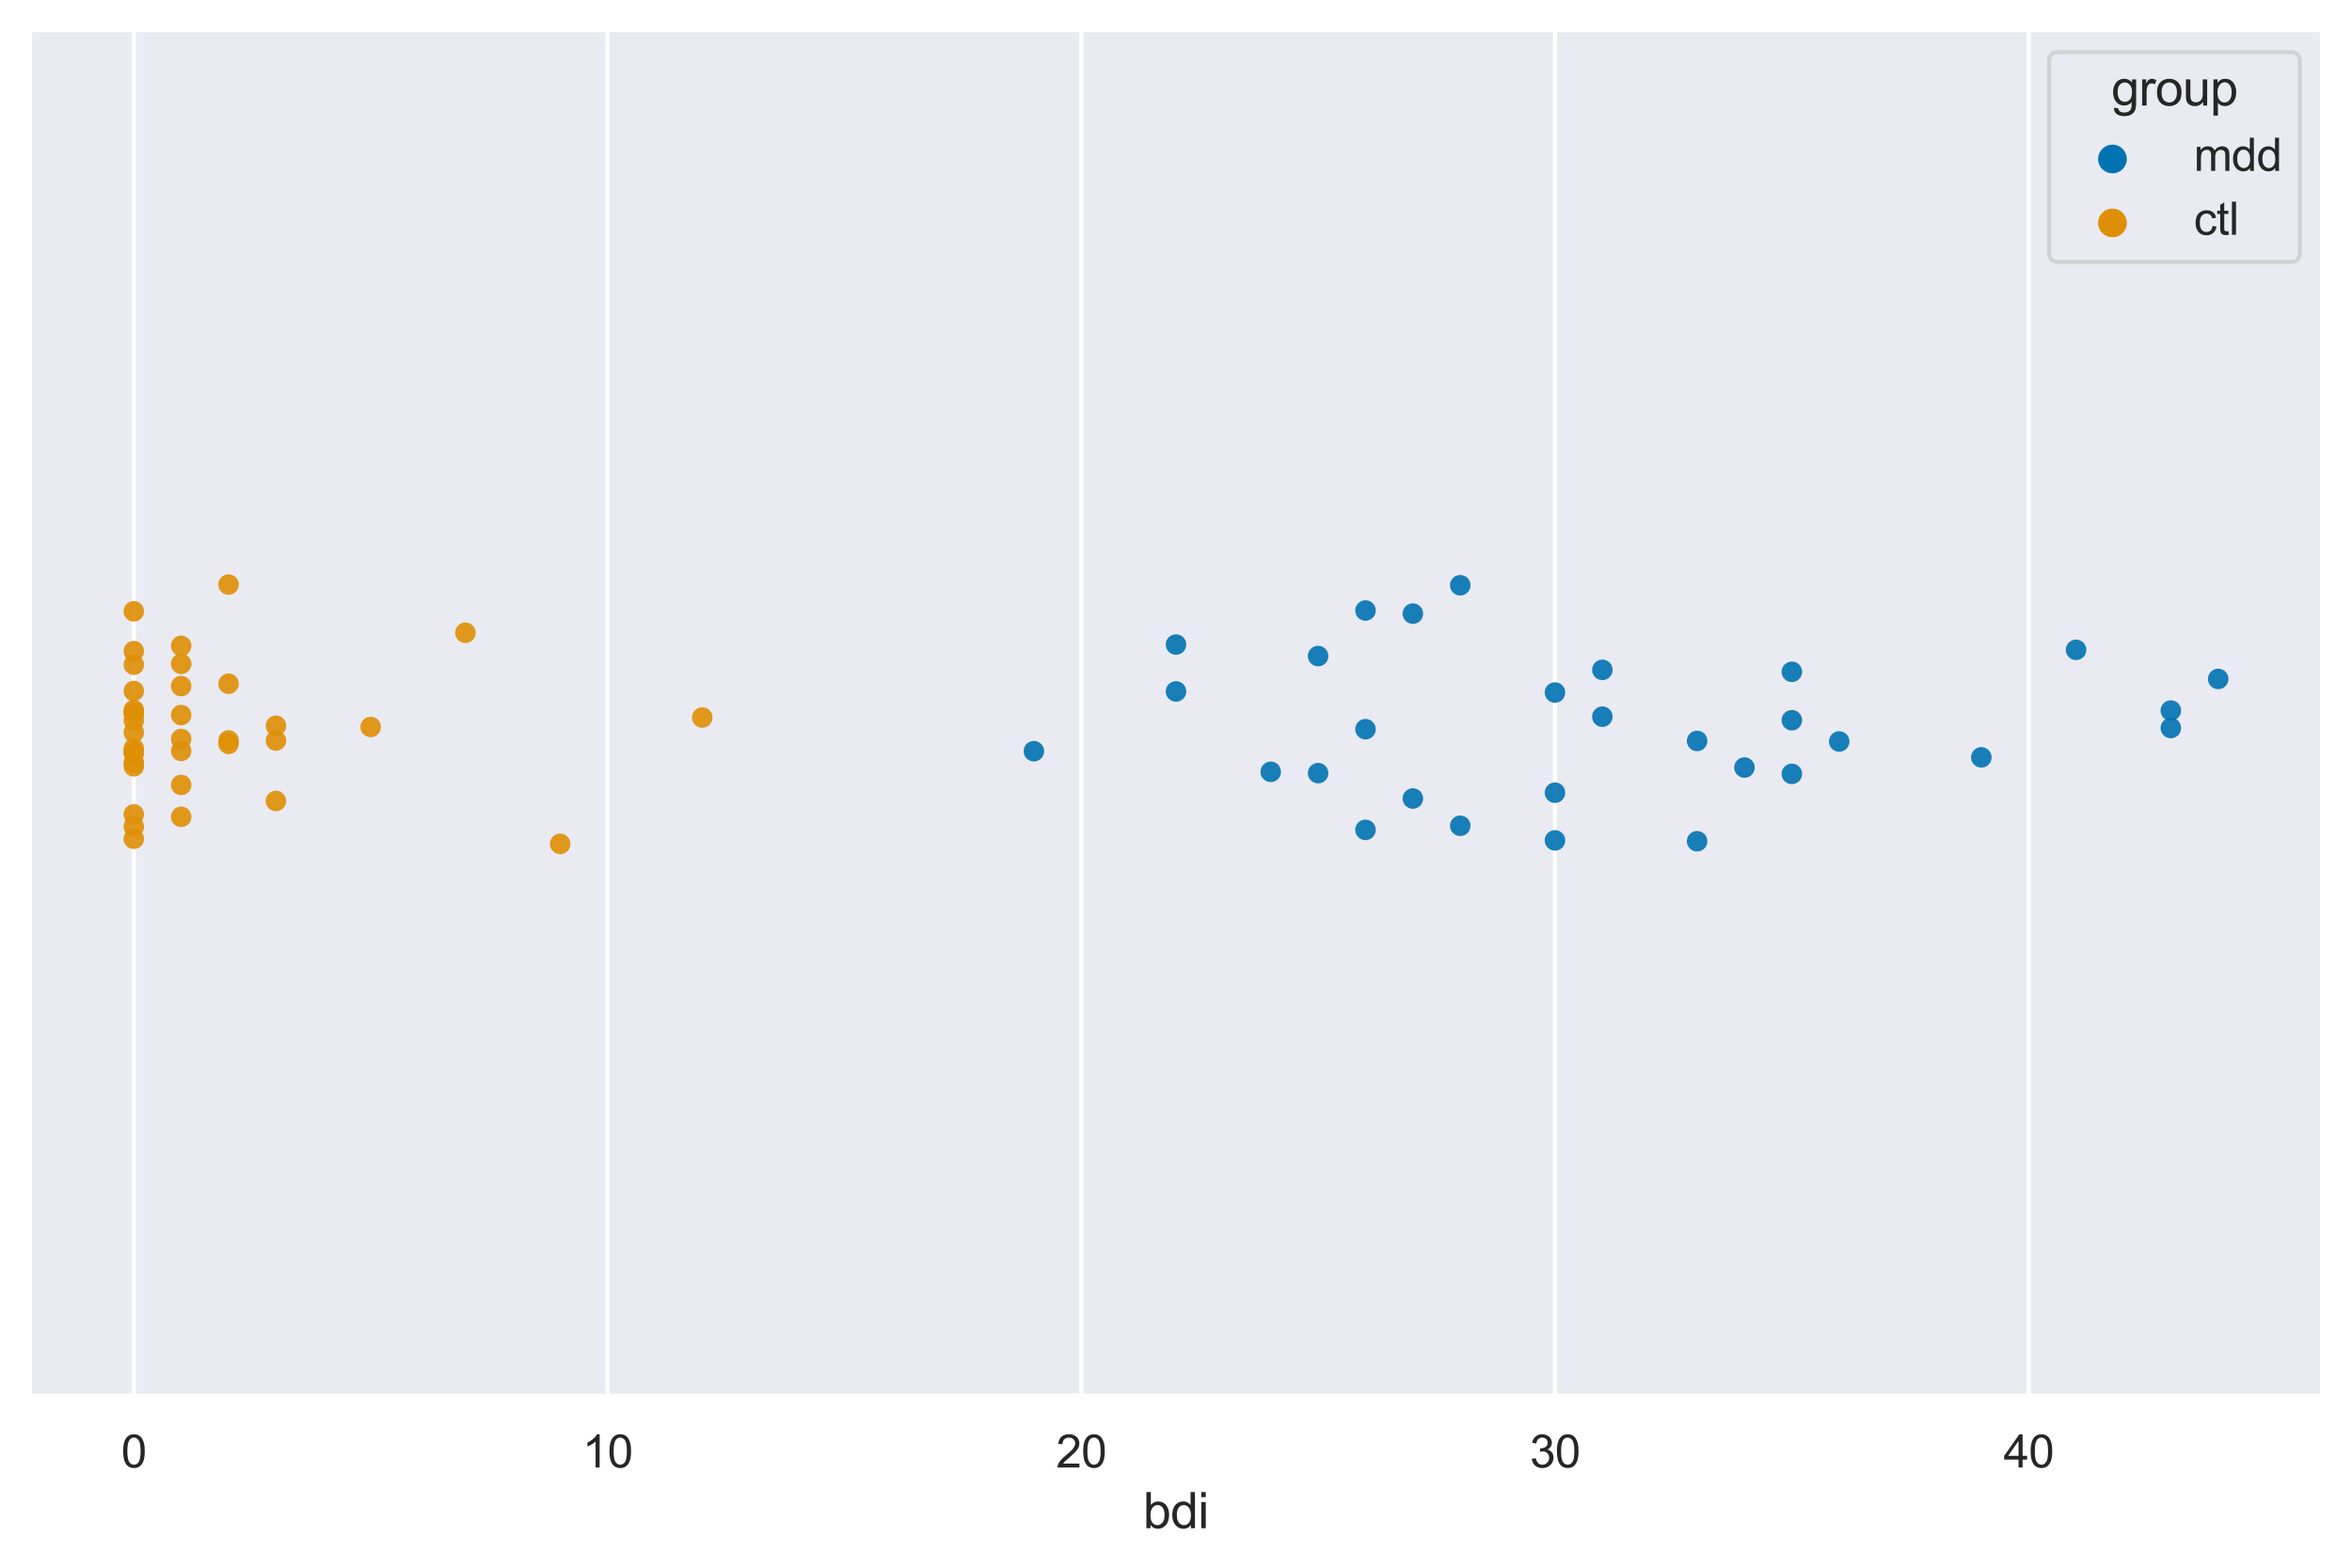 <?xml version="1.0" encoding="utf-8" standalone="no"?>
<!DOCTYPE svg PUBLIC "-//W3C//DTD SVG 1.1//EN"
  "http://www.w3.org/Graphics/SVG/1.1/DTD/svg11.dtd">
<svg xmlns:xlink="http://www.w3.org/1999/xlink" width="572.4pt" height="381.574pt" viewBox="0 0 572.4 381.574" xmlns="http://www.w3.org/2000/svg" version="1.1">
 <defs>
  <style type="text/css">*{stroke-linejoin: round; stroke-linecap: butt}</style>
 </defs>
 <g id="figure_1">
  <g id="patch_1">
   <path d="M 0 381.574 
L 572.4 381.574 
L 572.4 0 
L 0 0 
z
" style="fill: #ffffff"/>
  </g>
  <g id="axes_1">
   <g id="patch_2">
    <path d="M 7.2 339.84 
L 565.2 339.84 
L 565.2 7.2 
L 7.2 7.2 
z
" style="fill: #eaeaf2"/>
   </g>
   <g id="matplotlib.axis_1">
    <g id="xtick_1">
     <g id="line2d_1">
      <path d="M 32.564 339.84 
L 32.564 7.2 
" clip-path="url(#p813ad56c9c)" style="fill: none; stroke: #ffffff; stroke-linecap: round"/>
     </g>
     <g id="text_1">
      <!-- 0 -->
      <g style="fill: #262626" transform="translate(29.505 357.214) scale(0.11 -0.11)">
       <defs>
        <path id="ArialMT-30" d="M 266 2259 
Q 266 3072 433 3567 
Q 600 4063 929 4331 
Q 1259 4600 1759 4600 
Q 2128 4600 2406 4451 
Q 2684 4303 2865 4023 
Q 3047 3744 3150 3342 
Q 3253 2941 3253 2259 
Q 3253 1453 3087 958 
Q 2922 463 2592 192 
Q 2263 -78 1759 -78 
Q 1097 -78 719 397 
Q 266 969 266 2259 
z
M 844 2259 
Q 844 1131 1108 757 
Q 1372 384 1759 384 
Q 2147 384 2411 759 
Q 2675 1134 2675 2259 
Q 2675 3391 2411 3762 
Q 2147 4134 1753 4134 
Q 1366 4134 1134 3806 
Q 844 3388 844 2259 
z
" transform="scale(0.016)"/>
       </defs>
       <use xlink:href="#ArialMT-30"/>
      </g>
     </g>
    </g>
    <g id="xtick_2">
     <g id="line2d_2">
      <path d="M 147.853 339.84 
L 147.853 7.2 
" clip-path="url(#p813ad56c9c)" style="fill: none; stroke: #ffffff; stroke-linecap: round"/>
     </g>
     <g id="text_2">
      <!-- 10 -->
      <g style="fill: #262626" transform="translate(141.736 357.214) scale(0.11 -0.11)">
       <defs>
        <path id="ArialMT-31" d="M 2384 0 
L 1822 0 
L 1822 3584 
Q 1619 3391 1289 3197 
Q 959 3003 697 2906 
L 697 3450 
Q 1169 3672 1522 3987 
Q 1875 4303 2022 4600 
L 2384 4600 
L 2384 0 
z
" transform="scale(0.016)"/>
       </defs>
       <use xlink:href="#ArialMT-31"/>
       <use xlink:href="#ArialMT-30" x="55.615"/>
      </g>
     </g>
    </g>
    <g id="xtick_3">
     <g id="line2d_3">
      <path d="M 263.142 339.84 
L 263.142 7.2 
" clip-path="url(#p813ad56c9c)" style="fill: none; stroke: #ffffff; stroke-linecap: round"/>
     </g>
     <g id="text_3">
      <!-- 20 -->
      <g style="fill: #262626" transform="translate(257.025 357.214) scale(0.11 -0.11)">
       <defs>
        <path id="ArialMT-32" d="M 3222 541 
L 3222 0 
L 194 0 
Q 188 203 259 391 
Q 375 700 629 1000 
Q 884 1300 1366 1694 
Q 2113 2306 2375 2664 
Q 2638 3022 2638 3341 
Q 2638 3675 2398 3904 
Q 2159 4134 1775 4134 
Q 1369 4134 1125 3890 
Q 881 3647 878 3216 
L 300 3275 
Q 359 3922 746 4261 
Q 1134 4600 1788 4600 
Q 2447 4600 2831 4234 
Q 3216 3869 3216 3328 
Q 3216 3053 3103 2787 
Q 2991 2522 2730 2228 
Q 2469 1934 1863 1422 
Q 1356 997 1212 845 
Q 1069 694 975 541 
L 3222 541 
z
" transform="scale(0.016)"/>
       </defs>
       <use xlink:href="#ArialMT-32"/>
       <use xlink:href="#ArialMT-30" x="55.615"/>
      </g>
     </g>
    </g>
    <g id="xtick_4">
     <g id="line2d_4">
      <path d="M 378.431 339.84 
L 378.431 7.2 
" clip-path="url(#p813ad56c9c)" style="fill: none; stroke: #ffffff; stroke-linecap: round"/>
     </g>
     <g id="text_4">
      <!-- 30 -->
      <g style="fill: #262626" transform="translate(372.314 357.214) scale(0.11 -0.11)">
       <defs>
        <path id="ArialMT-33" d="M 269 1209 
L 831 1284 
Q 928 806 1161 595 
Q 1394 384 1728 384 
Q 2125 384 2398 659 
Q 2672 934 2672 1341 
Q 2672 1728 2419 1979 
Q 2166 2231 1775 2231 
Q 1616 2231 1378 2169 
L 1441 2663 
Q 1497 2656 1531 2656 
Q 1891 2656 2178 2843 
Q 2466 3031 2466 3422 
Q 2466 3731 2256 3934 
Q 2047 4138 1716 4138 
Q 1388 4138 1169 3931 
Q 950 3725 888 3313 
L 325 3413 
Q 428 3978 793 4289 
Q 1159 4600 1703 4600 
Q 2078 4600 2393 4439 
Q 2709 4278 2876 4000 
Q 3044 3722 3044 3409 
Q 3044 3113 2884 2869 
Q 2725 2625 2413 2481 
Q 2819 2388 3044 2092 
Q 3269 1797 3269 1353 
Q 3269 753 2831 336 
Q 2394 -81 1725 -81 
Q 1122 -81 723 278 
Q 325 638 269 1209 
z
" transform="scale(0.016)"/>
       </defs>
       <use xlink:href="#ArialMT-33"/>
       <use xlink:href="#ArialMT-30" x="55.615"/>
      </g>
     </g>
    </g>
    <g id="xtick_5">
     <g id="line2d_5">
      <path d="M 493.721 339.84 
L 493.721 7.2 
" clip-path="url(#p813ad56c9c)" style="fill: none; stroke: #ffffff; stroke-linecap: round"/>
     </g>
     <g id="text_5">
      <!-- 40 -->
      <g style="fill: #262626" transform="translate(487.604 357.214) scale(0.11 -0.11)">
       <defs>
        <path id="ArialMT-34" d="M 2069 0 
L 2069 1097 
L 81 1097 
L 81 1613 
L 2172 4581 
L 2631 4581 
L 2631 1613 
L 3250 1613 
L 3250 1097 
L 2631 1097 
L 2631 0 
L 2069 0 
z
M 2069 1613 
L 2069 3678 
L 634 1613 
L 2069 1613 
z
" transform="scale(0.016)"/>
       </defs>
       <use xlink:href="#ArialMT-34"/>
       <use xlink:href="#ArialMT-30" x="55.615"/>
      </g>
     </g>
    </g>
    <g id="text_6">
     <!-- bdi -->
     <g style="fill: #262626" transform="translate(278.194 371.989) scale(0.12 -0.12)">
      <defs>
       <path id="ArialMT-62" d="M 941 0 
L 419 0 
L 419 4581 
L 981 4581 
L 981 2947 
Q 1338 3394 1891 3394 
Q 2197 3394 2470 3270 
Q 2744 3147 2920 2923 
Q 3097 2700 3197 2384 
Q 3297 2069 3297 1709 
Q 3297 856 2875 390 
Q 2453 -75 1863 -75 
Q 1275 -75 941 416 
L 941 0 
z
M 934 1684 
Q 934 1088 1097 822 
Q 1363 388 1816 388 
Q 2184 388 2453 708 
Q 2722 1028 2722 1663 
Q 2722 2313 2464 2622 
Q 2206 2931 1841 2931 
Q 1472 2931 1203 2611 
Q 934 2291 934 1684 
z
" transform="scale(0.016)"/>
       <path id="ArialMT-64" d="M 2575 0 
L 2575 419 
Q 2259 -75 1647 -75 
Q 1250 -75 917 144 
Q 584 363 401 755 
Q 219 1147 219 1656 
Q 219 2153 384 2558 
Q 550 2963 881 3178 
Q 1213 3394 1622 3394 
Q 1922 3394 2156 3267 
Q 2391 3141 2538 2938 
L 2538 4581 
L 3097 4581 
L 3097 0 
L 2575 0 
z
M 797 1656 
Q 797 1019 1065 703 
Q 1334 388 1700 388 
Q 2069 388 2326 689 
Q 2584 991 2584 1609 
Q 2584 2291 2321 2609 
Q 2059 2928 1675 2928 
Q 1300 2928 1048 2622 
Q 797 2316 797 1656 
z
" transform="scale(0.016)"/>
       <path id="ArialMT-69" d="M 425 3934 
L 425 4581 
L 988 4581 
L 988 3934 
L 425 3934 
z
M 425 0 
L 425 3319 
L 988 3319 
L 988 0 
L 425 0 
z
" transform="scale(0.016)"/>
      </defs>
      <use xlink:href="#ArialMT-62"/>
      <use xlink:href="#ArialMT-64" x="55.615"/>
      <use xlink:href="#ArialMT-69" x="111.23"/>
     </g>
    </g>
   </g>
   <g id="matplotlib.axis_2">
    <g id="ytick_1"/>
   </g>
   <g id="PathCollection_1"/>
   <g id="PathCollection_2"/>
   <g id="patch_3">
    <path d="M 7.2 339.84 
L 7.2 7.2 
" style="fill: none; stroke: #ffffff; stroke-width: 1.25; stroke-linejoin: miter; stroke-linecap: square"/>
   </g>
   <g id="patch_4">
    <path d="M 565.2 339.84 
L 565.2 7.2 
" style="fill: none; stroke: #ffffff; stroke-width: 1.25; stroke-linejoin: miter; stroke-linecap: square"/>
   </g>
   <g id="patch_5">
    <path d="M 7.2 339.84 
L 565.2 339.84 
" style="fill: none; stroke: #ffffff; stroke-width: 1.25; stroke-linejoin: miter; stroke-linecap: square"/>
   </g>
   <g id="patch_6">
    <path d="M 7.2 7.2 
L 565.2 7.2 
" style="fill: none; stroke: #ffffff; stroke-width: 1.25; stroke-linejoin: miter; stroke-linecap: square"/>
   </g>
   <g id="PathCollection_3">
    <defs>
     <path id="C0_0_258c9e2b8b" d="M 0 2.5 
C 0.663 2.5 1.299 2.237 1.768 1.768 
C 2.237 1.299 2.5 0.663 2.5 -0 
C 2.5 -0.663 2.237 -1.299 1.768 -1.768 
C 1.299 -2.237 0.663 -2.5 0 -2.5 
C -0.663 -2.5 -1.299 -2.237 -1.768 -1.768 
C -2.237 -1.299 -2.5 -0.663 -2.5 0 
C -2.5 0.663 -2.237 1.299 -1.768 1.768 
C -1.299 2.237 -0.663 2.5 0 2.5 
z
"/>
    </defs>
    <g clip-path="url(#p813ad56c9c)">
     <use xlink:href="#C0_0_258c9e2b8b" x="320.787" y="188.191" style="fill: #0173b2; fill-opacity: 0.9"/>
    </g>
    <g clip-path="url(#p813ad56c9c)">
     <use xlink:href="#C0_0_258c9e2b8b" x="378.431" y="168.569" style="fill: #0173b2; fill-opacity: 0.9"/>
    </g>
    <g clip-path="url(#p813ad56c9c)">
     <use xlink:href="#C0_0_258c9e2b8b" x="332.316" y="202.001" style="fill: #0173b2; fill-opacity: 0.9"/>
    </g>
    <g clip-path="url(#p813ad56c9c)">
     <use xlink:href="#C0_0_258c9e2b8b" x="436.076" y="163.533" style="fill: #0173b2; fill-opacity: 0.9"/>
    </g>
    <g clip-path="url(#p813ad56c9c)">
     <use xlink:href="#C0_0_258c9e2b8b" x="539.836" y="165.266" style="fill: #0173b2; fill-opacity: 0.9"/>
    </g>
    <g clip-path="url(#p813ad56c9c)">
     <use xlink:href="#C0_0_258c9e2b8b" x="378.431" y="192.953" style="fill: #0173b2; fill-opacity: 0.9"/>
    </g>
    <g clip-path="url(#p813ad56c9c)">
     <use xlink:href="#C0_0_258c9e2b8b" x="286.2" y="156.892" style="fill: #0173b2; fill-opacity: 0.9"/>
    </g>
    <g clip-path="url(#p813ad56c9c)">
     <use xlink:href="#C0_0_258c9e2b8b" x="413.018" y="204.772" style="fill: #0173b2; fill-opacity: 0.9"/>
    </g>
    <g clip-path="url(#p813ad56c9c)">
     <use xlink:href="#C0_0_258c9e2b8b" x="528.307" y="177.206" style="fill: #0173b2; fill-opacity: 0.9"/>
    </g>
    <g clip-path="url(#p813ad56c9c)">
     <use xlink:href="#C0_0_258c9e2b8b" x="528.307" y="172.961" style="fill: #0173b2; fill-opacity: 0.9"/>
    </g>
    <g clip-path="url(#p813ad56c9c)">
     <use xlink:href="#C0_0_258c9e2b8b" x="309.258" y="187.873" style="fill: #0173b2; fill-opacity: 0.9"/>
    </g>
    <g clip-path="url(#p813ad56c9c)">
     <use xlink:href="#C0_0_258c9e2b8b" x="482.192" y="184.355" style="fill: #0173b2; fill-opacity: 0.9"/>
    </g>
    <g clip-path="url(#p813ad56c9c)">
     <use xlink:href="#C0_0_258c9e2b8b" x="251.613" y="182.85" style="fill: #0173b2; fill-opacity: 0.9"/>
    </g>
    <g clip-path="url(#p813ad56c9c)">
     <use xlink:href="#C0_0_258c9e2b8b" x="67.15" y="194.969" style="fill: #de8f05; fill-opacity: 0.9"/>
    </g>
    <g clip-path="url(#p813ad56c9c)">
     <use xlink:href="#C0_0_258c9e2b8b" x="32.564" y="178.288" style="fill: #de8f05; fill-opacity: 0.9"/>
    </g>
    <g clip-path="url(#p813ad56c9c)">
     <use xlink:href="#C0_0_258c9e2b8b" x="320.787" y="159.694" style="fill: #0173b2; fill-opacity: 0.9"/>
    </g>
    <g clip-path="url(#p813ad56c9c)">
     <use xlink:href="#C0_0_258c9e2b8b" x="32.564" y="183.197" style="fill: #de8f05; fill-opacity: 0.9"/>
    </g>
    <g clip-path="url(#p813ad56c9c)">
     <use xlink:href="#C0_0_258c9e2b8b" x="44.093" y="174.051" style="fill: #de8f05; fill-opacity: 0.9"/>
    </g>
    <g clip-path="url(#p813ad56c9c)">
     <use xlink:href="#C0_0_258c9e2b8b" x="389.96" y="163.056" style="fill: #0173b2; fill-opacity: 0.9"/>
    </g>
    <g clip-path="url(#p813ad56c9c)">
     <use xlink:href="#C0_0_258c9e2b8b" x="355.374" y="201.01" style="fill: #0173b2; fill-opacity: 0.9"/>
    </g>
    <g clip-path="url(#p813ad56c9c)">
     <use xlink:href="#C0_0_258c9e2b8b" x="55.621" y="142.295" style="fill: #de8f05; fill-opacity: 0.9"/>
    </g>
    <g clip-path="url(#p813ad56c9c)">
     <use xlink:href="#C0_0_258c9e2b8b" x="32.564" y="158.497" style="fill: #de8f05; fill-opacity: 0.9"/>
    </g>
    <g clip-path="url(#p813ad56c9c)">
     <use xlink:href="#C0_0_258c9e2b8b" x="32.564" y="186.537" style="fill: #de8f05; fill-opacity: 0.9"/>
    </g>
    <g clip-path="url(#p813ad56c9c)">
     <use xlink:href="#C0_0_258c9e2b8b" x="55.621" y="181.072" style="fill: #de8f05; fill-opacity: 0.9"/>
    </g>
    <g clip-path="url(#p813ad56c9c)">
     <use xlink:href="#C0_0_258c9e2b8b" x="32.564" y="182.205" style="fill: #de8f05; fill-opacity: 0.9"/>
    </g>
    <g clip-path="url(#p813ad56c9c)">
     <use xlink:href="#C0_0_258c9e2b8b" x="32.564" y="168.198" style="fill: #de8f05; fill-opacity: 0.9"/>
    </g>
    <g clip-path="url(#p813ad56c9c)">
     <use xlink:href="#C0_0_258c9e2b8b" x="32.564" y="148.805" style="fill: #de8f05; fill-opacity: 0.9"/>
    </g>
    <g clip-path="url(#p813ad56c9c)">
     <use xlink:href="#C0_0_258c9e2b8b" x="113.266" y="154.021" style="fill: #de8f05; fill-opacity: 0.9"/>
    </g>
    <g clip-path="url(#p813ad56c9c)">
     <use xlink:href="#C0_0_258c9e2b8b" x="378.431" y="204.564" style="fill: #0173b2; fill-opacity: 0.9"/>
    </g>
    <g clip-path="url(#p813ad56c9c)">
     <use xlink:href="#C0_0_258c9e2b8b" x="32.564" y="173.466" style="fill: #de8f05; fill-opacity: 0.9"/>
    </g>
    <g clip-path="url(#p813ad56c9c)">
     <use xlink:href="#C0_0_258c9e2b8b" x="436.076" y="175.317" style="fill: #0173b2; fill-opacity: 0.9"/>
    </g>
    <g clip-path="url(#p813ad56c9c)">
     <use xlink:href="#C0_0_258c9e2b8b" x="32.564" y="198.242" style="fill: #de8f05; fill-opacity: 0.9"/>
    </g>
    <g clip-path="url(#p813ad56c9c)">
     <use xlink:href="#C0_0_258c9e2b8b" x="44.093" y="157.199" style="fill: #de8f05; fill-opacity: 0.9"/>
    </g>
    <g clip-path="url(#p813ad56c9c)">
     <use xlink:href="#C0_0_258c9e2b8b" x="32.564" y="201.203" style="fill: #de8f05; fill-opacity: 0.9"/>
    </g>
    <g clip-path="url(#p813ad56c9c)">
     <use xlink:href="#C0_0_258c9e2b8b" x="55.621" y="166.43" style="fill: #de8f05; fill-opacity: 0.9"/>
    </g>
    <g clip-path="url(#p813ad56c9c)">
     <use xlink:href="#C0_0_258c9e2b8b" x="389.96" y="174.448" style="fill: #0173b2; fill-opacity: 0.9"/>
    </g>
    <g clip-path="url(#p813ad56c9c)">
     <use xlink:href="#C0_0_258c9e2b8b" x="332.316" y="148.607" style="fill: #0173b2; fill-opacity: 0.9"/>
    </g>
    <g clip-path="url(#p813ad56c9c)">
     <use xlink:href="#C0_0_258c9e2b8b" x="32.564" y="183.151" style="fill: #de8f05; fill-opacity: 0.9"/>
    </g>
    <g clip-path="url(#p813ad56c9c)">
     <use xlink:href="#C0_0_258c9e2b8b" x="44.093" y="182.793" style="fill: #de8f05; fill-opacity: 0.9"/>
    </g>
    <g clip-path="url(#p813ad56c9c)">
     <use xlink:href="#C0_0_258c9e2b8b" x="32.564" y="173.645" style="fill: #de8f05; fill-opacity: 0.9"/>
    </g>
    <g clip-path="url(#p813ad56c9c)">
     <use xlink:href="#C0_0_258c9e2b8b" x="32.564" y="172.836" style="fill: #de8f05; fill-opacity: 0.9"/>
    </g>
    <g clip-path="url(#p813ad56c9c)">
     <use xlink:href="#C0_0_258c9e2b8b" x="32.564" y="161.811" style="fill: #de8f05; fill-opacity: 0.9"/>
    </g>
    <g clip-path="url(#p813ad56c9c)">
     <use xlink:href="#C0_0_258c9e2b8b" x="44.093" y="161.587" style="fill: #de8f05; fill-opacity: 0.9"/>
    </g>
    <g clip-path="url(#p813ad56c9c)">
     <use xlink:href="#C0_0_258c9e2b8b" x="447.605" y="180.49" style="fill: #0173b2; fill-opacity: 0.9"/>
    </g>
    <g clip-path="url(#p813ad56c9c)">
     <use xlink:href="#C0_0_258c9e2b8b" x="505.25" y="158.181" style="fill: #0173b2; fill-opacity: 0.9"/>
    </g>
    <g clip-path="url(#p813ad56c9c)">
     <use xlink:href="#C0_0_258c9e2b8b" x="332.316" y="177.498" style="fill: #0173b2; fill-opacity: 0.9"/>
    </g>
    <g clip-path="url(#p813ad56c9c)">
     <use xlink:href="#C0_0_258c9e2b8b" x="436.076" y="188.372" style="fill: #0173b2; fill-opacity: 0.9"/>
    </g>
    <g clip-path="url(#p813ad56c9c)">
     <use xlink:href="#C0_0_258c9e2b8b" x="413.018" y="180.357" style="fill: #0173b2; fill-opacity: 0.9"/>
    </g>
    <g clip-path="url(#p813ad56c9c)">
     <use xlink:href="#C0_0_258c9e2b8b" x="170.911" y="174.657" style="fill: #de8f05; fill-opacity: 0.9"/>
    </g>
    <g clip-path="url(#p813ad56c9c)">
     <use xlink:href="#C0_0_258c9e2b8b" x="355.374" y="142.461" style="fill: #0173b2; fill-opacity: 0.9"/>
    </g>
    <g clip-path="url(#p813ad56c9c)">
     <use xlink:href="#C0_0_258c9e2b8b" x="44.093" y="198.825" style="fill: #de8f05; fill-opacity: 0.9"/>
    </g>
    <g clip-path="url(#p813ad56c9c)">
     <use xlink:href="#C0_0_258c9e2b8b" x="343.845" y="194.374" style="fill: #0173b2; fill-opacity: 0.9"/>
    </g>
    <g clip-path="url(#p813ad56c9c)">
     <use xlink:href="#C0_0_258c9e2b8b" x="424.547" y="186.829" style="fill: #0173b2; fill-opacity: 0.9"/>
    </g>
    <g clip-path="url(#p813ad56c9c)">
     <use xlink:href="#C0_0_258c9e2b8b" x="286.2" y="168.306" style="fill: #0173b2; fill-opacity: 0.9"/>
    </g>
    <g clip-path="url(#p813ad56c9c)">
     <use xlink:href="#C0_0_258c9e2b8b" x="343.845" y="149.363" style="fill: #0173b2; fill-opacity: 0.9"/>
    </g>
    <g clip-path="url(#p813ad56c9c)">
     <use xlink:href="#C0_0_258c9e2b8b" x="44.093" y="191.066" style="fill: #de8f05; fill-opacity: 0.9"/>
    </g>
    <g clip-path="url(#p813ad56c9c)">
     <use xlink:href="#C0_0_258c9e2b8b" x="67.15" y="176.658" style="fill: #de8f05; fill-opacity: 0.9"/>
    </g>
    <g clip-path="url(#p813ad56c9c)">
     <use xlink:href="#C0_0_258c9e2b8b" x="44.093" y="167.006" style="fill: #de8f05; fill-opacity: 0.9"/>
    </g>
    <g clip-path="url(#p813ad56c9c)">
     <use xlink:href="#C0_0_258c9e2b8b" x="90.208" y="176.957" style="fill: #de8f05; fill-opacity: 0.9"/>
    </g>
    <g clip-path="url(#p813ad56c9c)">
     <use xlink:href="#C0_0_258c9e2b8b" x="67.15" y="180.263" style="fill: #de8f05; fill-opacity: 0.9"/>
    </g>
    <g clip-path="url(#p813ad56c9c)">
     <use xlink:href="#C0_0_258c9e2b8b" x="136.324" y="205.423" style="fill: #de8f05; fill-opacity: 0.9"/>
    </g>
    <g clip-path="url(#p813ad56c9c)">
     <use xlink:href="#C0_0_258c9e2b8b" x="32.564" y="185.591" style="fill: #de8f05; fill-opacity: 0.9"/>
    </g>
    <g clip-path="url(#p813ad56c9c)">
     <use xlink:href="#C0_0_258c9e2b8b" x="55.621" y="180.237" style="fill: #de8f05; fill-opacity: 0.9"/>
    </g>
    <g clip-path="url(#p813ad56c9c)">
     <use xlink:href="#C0_0_258c9e2b8b" x="32.564" y="175.374" style="fill: #de8f05; fill-opacity: 0.9"/>
    </g>
    <g clip-path="url(#p813ad56c9c)">
     <use xlink:href="#C0_0_258c9e2b8b" x="32.564" y="204.168" style="fill: #de8f05; fill-opacity: 0.9"/>
    </g>
    <g clip-path="url(#p813ad56c9c)">
     <use xlink:href="#C0_0_258c9e2b8b" x="44.093" y="179.88" style="fill: #de8f05; fill-opacity: 0.9"/>
    </g>
   </g>
   <g id="legend_1">
    <g id="patch_7">
     <path d="M 500.903 63.735 
L 557.5 63.735 
Q 559.7 63.735 559.7 61.535 
L 559.7 14.9 
Q 559.7 12.7 557.5 12.7 
L 500.903 12.7 
Q 498.703 12.7 498.703 14.9 
L 498.703 61.535 
Q 498.703 63.735 500.903 63.735 
z
" style="fill: #eaeaf2; opacity: 0.8; stroke: #cccccc; stroke-linejoin: miter"/>
    </g>
    <g id="text_7">
     <!-- group -->
     <g style="fill: #262626" transform="translate(513.858 25.689) scale(0.12 -0.12)">
      <defs>
       <path id="ArialMT-67" d="M 319 -275 
L 866 -356 
Q 900 -609 1056 -725 
Q 1266 -881 1628 -881 
Q 2019 -881 2231 -725 
Q 2444 -569 2519 -288 
Q 2563 -116 2559 434 
Q 2191 0 1641 0 
Q 956 0 581 494 
Q 206 988 206 1678 
Q 206 2153 378 2554 
Q 550 2956 876 3175 
Q 1203 3394 1644 3394 
Q 2231 3394 2613 2919 
L 2613 3319 
L 3131 3319 
L 3131 450 
Q 3131 -325 2973 -648 
Q 2816 -972 2473 -1159 
Q 2131 -1347 1631 -1347 
Q 1038 -1347 672 -1080 
Q 306 -813 319 -275 
z
M 784 1719 
Q 784 1066 1043 766 
Q 1303 466 1694 466 
Q 2081 466 2343 764 
Q 2606 1063 2606 1700 
Q 2606 2309 2336 2618 
Q 2066 2928 1684 2928 
Q 1309 2928 1046 2623 
Q 784 2319 784 1719 
z
" transform="scale(0.016)"/>
       <path id="ArialMT-72" d="M 416 0 
L 416 3319 
L 922 3319 
L 922 2816 
Q 1116 3169 1280 3281 
Q 1444 3394 1641 3394 
Q 1925 3394 2219 3213 
L 2025 2691 
Q 1819 2813 1613 2813 
Q 1428 2813 1281 2702 
Q 1134 2591 1072 2394 
Q 978 2094 978 1738 
L 978 0 
L 416 0 
z
" transform="scale(0.016)"/>
       <path id="ArialMT-6f" d="M 213 1659 
Q 213 2581 725 3025 
Q 1153 3394 1769 3394 
Q 2453 3394 2887 2945 
Q 3322 2497 3322 1706 
Q 3322 1066 3130 698 
Q 2938 331 2570 128 
Q 2203 -75 1769 -75 
Q 1072 -75 642 372 
Q 213 819 213 1659 
z
M 791 1659 
Q 791 1022 1069 705 
Q 1347 388 1769 388 
Q 2188 388 2466 706 
Q 2744 1025 2744 1678 
Q 2744 2294 2464 2611 
Q 2184 2928 1769 2928 
Q 1347 2928 1069 2612 
Q 791 2297 791 1659 
z
" transform="scale(0.016)"/>
       <path id="ArialMT-75" d="M 2597 0 
L 2597 488 
Q 2209 -75 1544 -75 
Q 1250 -75 995 37 
Q 741 150 617 320 
Q 494 491 444 738 
Q 409 903 409 1263 
L 409 3319 
L 972 3319 
L 972 1478 
Q 972 1038 1006 884 
Q 1059 663 1231 536 
Q 1403 409 1656 409 
Q 1909 409 2131 539 
Q 2353 669 2445 892 
Q 2538 1116 2538 1541 
L 2538 3319 
L 3100 3319 
L 3100 0 
L 2597 0 
z
" transform="scale(0.016)"/>
       <path id="ArialMT-70" d="M 422 -1272 
L 422 3319 
L 934 3319 
L 934 2888 
Q 1116 3141 1344 3267 
Q 1572 3394 1897 3394 
Q 2322 3394 2647 3175 
Q 2972 2956 3137 2557 
Q 3303 2159 3303 1684 
Q 3303 1175 3120 767 
Q 2938 359 2589 142 
Q 2241 -75 1856 -75 
Q 1575 -75 1351 44 
Q 1128 163 984 344 
L 984 -1272 
L 422 -1272 
z
M 931 1641 
Q 931 1000 1190 694 
Q 1450 388 1819 388 
Q 2194 388 2461 705 
Q 2728 1022 2728 1688 
Q 2728 2322 2467 2637 
Q 2206 2953 1844 2953 
Q 1484 2953 1207 2617 
Q 931 2281 931 1641 
z
" transform="scale(0.016)"/>
      </defs>
      <use xlink:href="#ArialMT-67"/>
      <use xlink:href="#ArialMT-72" x="55.615"/>
      <use xlink:href="#ArialMT-6f" x="88.916"/>
      <use xlink:href="#ArialMT-75" x="144.531"/>
      <use xlink:href="#ArialMT-70" x="200.146"/>
     </g>
    </g>
    <g id="PathCollection_4">
     <defs>
      <path id="mef1aee89c3" d="M 0 3 
C 0.796 3 1.559 2.684 2.121 2.121 
C 2.684 1.559 3 0.796 3 0 
C 3 -0.796 2.684 -1.559 2.121 -2.121 
C 1.559 -2.684 0.796 -3 0 -3 
C -0.796 -3 -1.559 -2.684 -2.121 -2.121 
C -2.684 -1.559 -3 -0.796 -3 0 
C -3 0.796 -2.684 1.559 -2.121 2.121 
C -1.559 2.684 -0.796 3 0 3 
z
" style="stroke: #0173b2"/>
     </defs>
     <g>
      <use xlink:href="#mef1aee89c3" x="514.103" y="38.701" style="fill: #0173b2; stroke: #0173b2"/>
     </g>
    </g>
    <g id="text_8">
     <!-- mdd -->
     <g style="fill: #262626" transform="translate(533.903 41.589) scale(0.11 -0.11)">
      <defs>
       <path id="ArialMT-6d" d="M 422 0 
L 422 3319 
L 925 3319 
L 925 2853 
Q 1081 3097 1340 3245 
Q 1600 3394 1931 3394 
Q 2300 3394 2536 3241 
Q 2772 3088 2869 2813 
Q 3263 3394 3894 3394 
Q 4388 3394 4653 3120 
Q 4919 2847 4919 2278 
L 4919 0 
L 4359 0 
L 4359 2091 
Q 4359 2428 4304 2576 
Q 4250 2725 4106 2815 
Q 3963 2906 3769 2906 
Q 3419 2906 3187 2673 
Q 2956 2441 2956 1928 
L 2956 0 
L 2394 0 
L 2394 2156 
Q 2394 2531 2256 2718 
Q 2119 2906 1806 2906 
Q 1569 2906 1367 2781 
Q 1166 2656 1075 2415 
Q 984 2175 984 1722 
L 984 0 
L 422 0 
z
" transform="scale(0.016)"/>
      </defs>
      <use xlink:href="#ArialMT-6d"/>
      <use xlink:href="#ArialMT-64" x="83.301"/>
      <use xlink:href="#ArialMT-64" x="138.916"/>
     </g>
    </g>
    <g id="PathCollection_5">
     <defs>
      <path id="m48d1e90c3e" d="M 0 3 
C 0.796 3 1.559 2.684 2.121 2.121 
C 2.684 1.559 3 0.796 3 0 
C 3 -0.796 2.684 -1.559 2.121 -2.121 
C 1.559 -2.684 0.796 -3 0 -3 
C -0.796 -3 -1.559 -2.684 -2.121 -2.121 
C -2.684 -1.559 -3 -0.796 -3 0 
C -3 0.796 -2.684 1.559 -2.121 2.121 
C -1.559 2.684 -0.796 3 0 3 
z
" style="stroke: #de8f05"/>
     </defs>
     <g>
      <use xlink:href="#m48d1e90c3e" x="514.103" y="54.261" style="fill: #de8f05; stroke: #de8f05"/>
     </g>
    </g>
    <g id="text_9">
     <!-- ctl -->
     <g style="fill: #262626" transform="translate(533.903 57.148) scale(0.11 -0.11)">
      <defs>
       <path id="ArialMT-63" d="M 2588 1216 
L 3141 1144 
Q 3050 572 2676 248 
Q 2303 -75 1759 -75 
Q 1078 -75 664 370 
Q 250 816 250 1647 
Q 250 2184 428 2587 
Q 606 2991 970 3192 
Q 1334 3394 1763 3394 
Q 2303 3394 2647 3120 
Q 2991 2847 3088 2344 
L 2541 2259 
Q 2463 2594 2264 2762 
Q 2066 2931 1784 2931 
Q 1359 2931 1093 2626 
Q 828 2322 828 1663 
Q 828 994 1084 691 
Q 1341 388 1753 388 
Q 2084 388 2306 591 
Q 2528 794 2588 1216 
z
" transform="scale(0.016)"/>
       <path id="ArialMT-74" d="M 1650 503 
L 1731 6 
Q 1494 -44 1306 -44 
Q 1000 -44 831 53 
Q 663 150 594 308 
Q 525 466 525 972 
L 525 2881 
L 113 2881 
L 113 3319 
L 525 3319 
L 525 4141 
L 1084 4478 
L 1084 3319 
L 1650 3319 
L 1650 2881 
L 1084 2881 
L 1084 941 
Q 1084 700 1114 631 
Q 1144 563 1211 522 
Q 1278 481 1403 481 
Q 1497 481 1650 503 
z
" transform="scale(0.016)"/>
       <path id="ArialMT-6c" d="M 409 0 
L 409 4581 
L 972 4581 
L 972 0 
L 409 0 
z
" transform="scale(0.016)"/>
      </defs>
      <use xlink:href="#ArialMT-63"/>
      <use xlink:href="#ArialMT-74" x="50"/>
      <use xlink:href="#ArialMT-6c" x="77.783"/>
     </g>
    </g>
   </g>
  </g>
 </g>
 <defs>
  <clipPath id="p813ad56c9c">
   <rect x="7.2" y="7.2" width="558" height="332.64"/>
  </clipPath>
 </defs>
</svg>